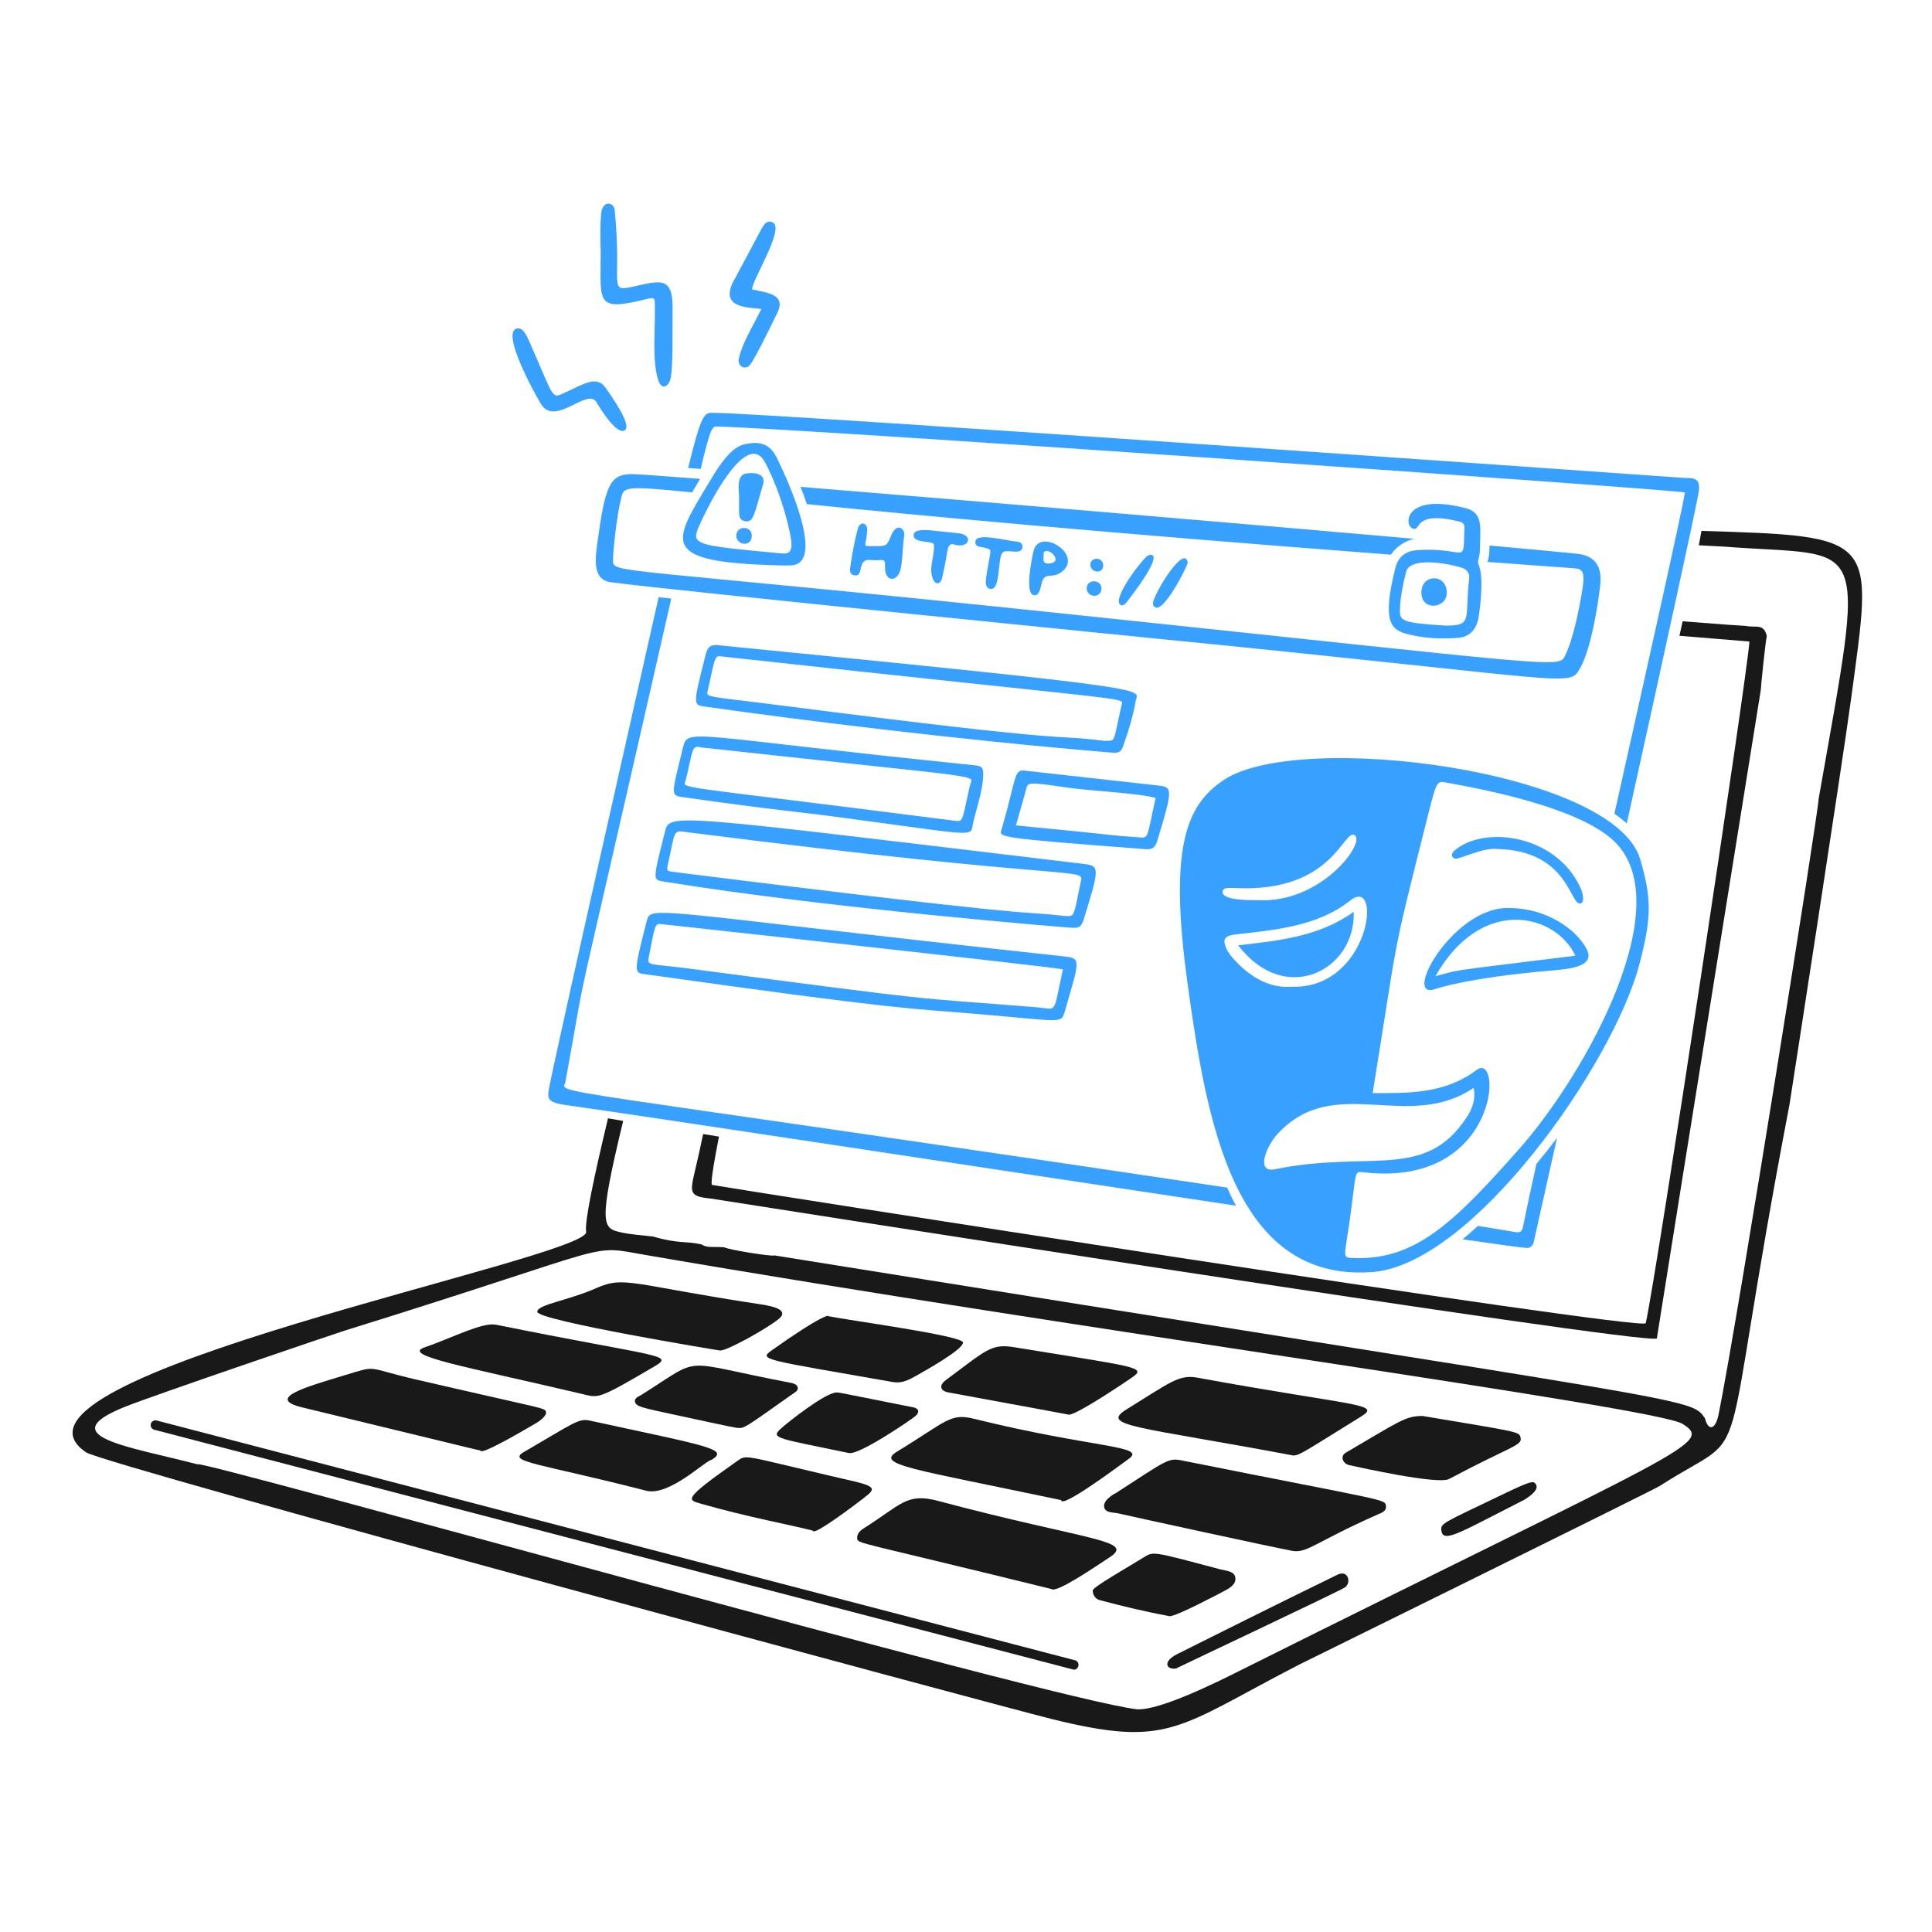<svg xmlns="http://www.w3.org/2000/svg" fill="none" viewBox="-0.5 -0.5 100 100" id="Spoof-Website--Streamline-Brooklyn.svg" height="100" width="100"><desc>Spoof Website Streamline Illustration: https://streamlinehq.com</desc><g id="spoof-website--security-crime-spoof-website"><g id="laptop"><path id="vector" fill="#191919" d="M42.786 28.846c0.013 0 0.028 0.003 0.041 0.005l-0.041 -0.005Z" stroke-width="1"></path><path id="vector_2" fill="#191919" d="M57.269 76.773c2.628 -1.701 2.702 -1.821 3.399 -1.681 10.604 2.122 10.53 1.983 10.569 2.365 0.028 0.277 -0.254 0.355 -0.443 0.439 -3.252 1.438 -3.644 2.021 -4.429 1.872 -1.269 -0.242 -8.083 -1.729 -8.991 -1.937 -0.268 -0.062 -0.704 -0.009 -0.728 -0.371 -0.024 -0.362 0.623 -0.695 0.623 -0.686Z" stroke-width="1"></path><path id="vector_3" fill="#191919" d="M53.912 81.745c-10.078 -2.484 -10.013 -2.333 -10.044 -2.614 -0.025 -0.225 0.132 -0.395 0.339 -0.525 1.939 -1.223 2.212 -1.855 3.848 -1.419 7.727 2.06 10.249 2.024 8.873 2.923 -0.719 0.469 -2.768 1.882 -3.015 1.635Z" stroke-width="1"></path><path id="vector_4" fill="#191919" d="M66.436 74.836c-8.058 -1.515 -10.044 -1.512 -8.621 -2.39 2.227 -1.376 2.701 -1.815 3.658 -1.639 8.173 1.5 9.576 1.334 8.465 2.02 -2.915 1.801 -3.167 2.007 -3.502 2.009Z" stroke-width="1"></path><path id="vector_5" fill="#191919" d="M54.425 77.145c-7.771 -1.636 -9.621 -1.827 -8.491 -2.513 2.54 -1.541 2.731 -2.005 3.966 -1.699 6.182 1.53 8.983 1.386 8.03 2.072 -0.365 0.263 -3.506 2.62 -3.506 2.14Z" stroke-width="1"></path><path id="vector_6" fill="#191919" d="M24.366 74.577c-0.468 -0.1 -0.003 0.005 -9.23 -2.232 -1.904 -0.462 0.217 -1.061 2.103 -1.632 1.885 -0.572 1.105 -0.433 3.763 0.183 6.775 1.569 6.688 1.46 6.757 1.683 0.062 0.198 -0.366 0.499 -0.496 0.574 -0.435 0.249 -2.895 1.718 -2.897 1.425l0 -0Z" stroke-width="1"></path><path id="vector_7" fill="#191919" d="M27.308 67.398c0 -0.377 1.608 -0.582 3.051 -1.223 1.48 -0.657 1.826 -0.176 8.525 0.839 0.706 0.107 1.47 0.307 0.917 0.76 -0.593 0.485 -2.677 1.652 -3.03 1.628 0.01 0.01 -9.463 -1.549 -9.463 -2.004Z" stroke-width="1"></path><path id="vector_8" fill="#191919" d="M29.644 71.655c-6.103 -1.436 -9.392 -1.994 -8.161 -2.418 1.421 -0.489 2.985 -1.313 3.698 -1.169 8.312 1.681 9.247 1.535 8.225 2.137 -3.013 1.774 -2.917 1.649 -3.763 1.449Z" stroke-width="1"></path><path id="vector_9" fill="#191919" d="M32.939 76.657c-5.571 -1.43 -7.214 -1.483 -6.325 -1.999 2.569 -1.493 2.83 -1.755 3.405 -1.63 6.223 1.35 7.201 1.471 6.321 2.03 -0.293 0 -2.192 1.91 -3.401 1.6v-0Z" stroke-width="1"></path><path id="vector_10" fill="#191919" d="M54.828 72.724c-0.669 -0.122 -0.008 -0.009 -6.237 -1.152 -0.428 -0.079 -0.503 -0.365 -0.139 -0.635 2.105 -1.558 2.333 -1.903 3.545 -1.705 6.266 1.026 6.889 1.019 6.11 1.557 -0.349 0.242 -2.854 1.934 -3.28 1.934Z" stroke-width="1"></path><path id="vector_11" fill="#191919" d="M42.362 67.623c0.98 0.207 6.921 1.001 6.979 1.358 0.059 0.357 -2.105 1.548 -2.409 1.722 -0.38 0.216 -0.751 0.413 -1.216 0.332 -6.696 -1.175 -6.966 -1.148 -6.275 -1.638 2.624 -1.862 2.976 -1.83 2.921 -1.774v-0Z" stroke-width="1"></path><path id="vector_12" fill="#191919" d="M41.583 78.729c-1.021 -0.273 -3.364 -0.697 -5.86 -1.413 -0.664 -0.191 -0.831 -0.25 1.932 -2.192 0.496 -0.348 0.283 -0.295 4.798 0.76 1.914 0.447 2.54 0.513 1.968 0.983 -0.532 0.436 -2.839 2.166 -2.839 1.862l0 -0Z" stroke-width="1"></path><path id="vector_13" fill="#191919" d="M73.137 72.791c5.039 0.846 5.004 0.805 5.07 1.132 0.082 0.407 -0.503 0.426 -3.705 2.13 -0.567 0.301 -4.547 -0.581 -5.174 -0.72 -0.302 -0.067 -0.502 -0.45 -0.158 -0.65 2.698 -1.57 3.049 -1.898 3.967 -1.892Z" stroke-width="1"></path><path id="vector_14" fill="#191919" d="M34.436 72.732c-1.701 -0.369 -2.014 -0.418 -2.069 -0.683 -0.04 -0.193 0.195 -0.265 0.345 -0.359 3.264 -2.05 1.801 -1.742 7.662 -0.627 0.175 0.033 0.398 0.084 0.421 0.274 0.019 0.157 -0.185 0.254 -0.316 0.347 -2.385 1.69 -2.464 1.755 -2.764 1.724 -0.02 0.02 -0.343 -0.039 -3.279 -0.677Z" stroke-width="1"></path><path id="vector_15" fill="#191919" d="M56.435 82.327c-0.199 -0.053 -0.335 -0.207 -0.367 -0.411 -0.03 -0.187 -0.1 -0.17 2.59 -1.782 0.568 -0.34 0.369 -0.37 4 0.594 0.299 0.08 0.757 0.08 0.787 0.461 0.027 0.355 -0.363 0.547 -0.661 0.704 -0.254 0.135 -2.369 1.252 -2.739 1.263 -1.217 -0.226 -2.417 -0.513 -3.609 -0.83v0Z" stroke-width="1"></path><path id="vector_16" fill="#191919" d="M42.803 71.575c0.169 0.004 0.007 -0.02 3.983 0.772 0.251 0.05 0.37 0.247 0.035 0.497 -0.437 0.326 -2.871 1.972 -3.387 1.864 -3.671 -0.766 -4.064 -0.755 -3.541 -1.241 0.387 -0.36 2.355 -1.905 2.91 -1.891l0 0Z" stroke-width="1"></path><path id="vector_17" fill="#191919" d="M60.372 85.86c-0.498 0.077 -0.733 -0.348 0.079 -0.754 5.863 -2.932 7.017 -3.483 8.278 -4.101 0.546 -0.267 0.728 0.395 0.396 0.653 -0.199 0.156 -8.759 4.192 -8.754 4.202l0 0Z" stroke-width="1"></path><path id="vector_18" fill="#191919" d="M78.413 77.119c-3.358 1.705 -4.207 2.275 -4.306 1.612 -0.059 -0.392 0.049 -0.381 3.274 -1.93 1.404 -0.675 1.479 -0.638 1.593 -0.506 0.301 0.348 -0.572 0.813 -0.561 0.824Z" stroke-width="1"></path><path id="vector_19" fill="#191919" d="M87.568 26.98c-0.041 0.232 -0.087 0.48 -0.138 0.744l1.269 0.066c7.54 0.593 7.408 -1.005 4.932 13.064 0.042 0.325 -4.156 26.785 -5.178 31.863 -0.158 0.786 -0.534 0.883 -0.707 0.187 -0.787 -1.091 0.116 -0.657 -48.155 -8.423 -0.156 0.071 -2.468 -0.313 -2.599 -0.422 -0.642 -0.047 -0.88 0.048 -1.181 -0.148 -0.776 -0.182 -1.229 -0.027 -2.494 -0.406 -0.56 -0.068 -1.128 -0.098 -1.677 -0.219 -0.958 -0.212 -1.195 -0.351 0.115 -5.767l-0.785 -0.134c-0.733 3.064 -1.22 5.368 -1.131 5.869 0.244 1.373 -31.65 7.508 -25.885 11.418 0.947 0.643 47.153 13.102 49.943 13.794 6.13 1.522 6.505 0.468 12.831 -2.798 0.009 -0.01 18.331 -9.03 18.681 -9.256 5.079 -3.273 2.822 0.577 6.714 -19.733 0.002 -0.01 2.726 -17.56 3.197 -21.067 1.117 -8.333 1.457 -8.357 -7.753 -8.633Zm-23.944 59.019c-1.062 0.531 -4.076 2.04 -5.267 1.974 -4.207 -0.455 -49.037 -13.085 -48.63 -12.678 -3.57 -0.933 -7.595 -1.45 -3.727 -2.992 1.507 -0.601 10.744 -3.746 11.38 -3.943 14.468 -4.492 12.43 -4.439 15.548 -3.901 22.35 3.857 52.3 7.882 53.661 8.74 1.623 1.023 0.225 1.223 -22.966 12.8Z" stroke-width="1"></path><path id="vector_20" fill="#191919" d="M90.951 32.437c-0.146 -0.685 -0.552 -0.435 -1.085 -0.537 -0.039 0.004 -1.255 -0.086 -3.272 -0.241l-0.168 0.748 3.625 0.299c-0.127 1.864 -4.789 32.671 -5.367 35.281 -0.1 0.452 -48.171 -7.103 -48.319 -7.154 -0.102 0.01 0.041 -0.924 0.348 -2.504l-0.819 -0.131c-0.173 0.813 -0.273 1.279 -0.28 1.287 -0.381 1.711 -0.608 1.925 0.687 2.054 0.01 0.001 48.423 7.625 48.957 7.239 -0.007 -0.001 1.786 -11.193 5.382 -33.575 -0.01 -0.062 0.257 -2.677 0.311 -2.767Z" stroke-width="1"></path><path id="vector_21" fill="#191919" d="m55.078 85.922 -47.595 -12.419c-0.132 -0.035 -0.211 -0.17 -0.177 -0.302 0.035 -0.132 0.17 -0.21 0.302 -0.177l47.532 12.411c0.279 0.073 0.226 0.487 -0.062 0.487v-0Z" stroke-width="1"></path></g><g id="details"><path id="vector_22" fill="#38a1ff" d="M30.66 10.331c0.174 -0.46 0.621 -0.322 0.657 0.045 0.386 3.903 -0.363 4.253 0.941 3.964 1.422 -0.314 2.104 -0.588 2.056 1.258 -0.019 0.751 0.053 3.209 -0.147 3.63 -0.198 0.417 -0.464 0.313 -0.572 0.018 -0.345 -0.946 -0.186 -2.469 -0.198 -3.769 -0.005 -0.529 0.051 -0.619 -0.454 -0.493 -2.653 0.66 -2.35 0.179 -2.35 -2.475 -0.01 0 -0.056 -1.856 0.066 -2.178l0.001 -0Z" stroke-width="1"></path><path id="vector_23" fill="#38a1ff" d="M38.903 15.503c-0.321 -0.114 -2.099 0.074 -1.518 -1.28 0.098 -0.227 0.002 0 1.461 -2.751 0.163 -0.307 0.314 -0.599 0.635 -0.466 0.696 0.289 -1.124 3.092 -1.048 3.475 0.75 0.169 1.762 0.243 1.312 1.188 -0.098 0.204 -1.164 2.411 -1.418 2.709 -0.283 0.331 -0.659 0.039 -0.591 -0.288 0.161 -0.778 0.667 -1.592 1.168 -2.587l-0 -0Z" stroke-width="1"></path><path id="vector_24" fill="#38a1ff" d="M27.498 20.407c-0.383 -0.636 -2.023 -3.637 -1.278 -3.895 0.386 -0.134 0.603 0.498 0.8 0.947 1.195 2.722 1.025 2.677 1.717 2.365 0.944 -0.426 1.647 -0.921 2.103 -0.259 0.271 0.395 1.395 1.935 1 2.206 -0.396 0.27 -1.23 -1.044 -1.464 -1.448 -0.463 -0.798 -2.146 1.298 -2.877 0.085h-0Z" stroke-width="1"></path></g><g id="window"><path id="vector_25" fill="#38a1ff" d="M54.909 47.518c-0.01 0 -12.341 -0.972 -21.049 -2.387 -0.585 -0.095 -0.578 -0.054 0.054 -2.566 0.252 -1.004 0.078 -0.927 21.697 1.654 0.813 0.097 0.803 0.218 -0.01 2.844 -0.133 0.428 -0.248 0.487 -0.693 0.456Zm-0.344 -0.609c0.58 0.018 0.472 0.147 0.871 -1.741 0.176 -0.831 0.343 0.049 -20.615 -2.625 -0.468 -0.06 -0.401 0.135 -0.734 1.618 -0.097 0.43 -0.093 0.424 0.337 0.478 20.109 2.525 17.707 1.972 20.141 2.27Z" stroke-width="1"></path><path id="vector_26" fill="#38a1ff" d="M36.604 32.889c23.482 2.318 21.782 2.256 21.677 2.895 -0.131 0.789 -0.373 1.55 -0.635 2.303 -0.126 0.363 -0.242 0.399 -0.644 0.365 -8.166 -0.679 -16.475 -1.733 -20.967 -2.373 -0.668 -0.095 -0.684 -0.03 -0.02 -2.656 0.115 -0.454 0.242 -0.539 0.589 -0.535Zm20.073 4.959c0.596 -0.031 0.406 0.191 0.879 -1.866 0.095 -0.413 0.893 -0.129 -20.619 -2.495 -0.448 -0.05 -0.383 -0.162 -0.786 1.679 -0.103 0.472 -0.38 0.312 4.083 0.886 15.766 2.027 13.469 1.417 16.442 1.796Z" stroke-width="1"></path><path id="vector_27" fill="#38a1ff" d="M54.576 49.004c0.895 0.098 0.818 0.16 0.041 2.835 -0.192 0.66 -0.086 0.525 -4.415 0.155 -3.845 -0.328 -3.748 -0.167 -17.326 -2.07 -0.561 -0.079 -0.587 -0.066 0.093 -2.734 0.224 -0.879 0.046 -0.528 21.607 1.814Zm-0.059 0.673c-0.168 -0.102 -22.418 -2.521 -20.792 -2.345 -0.307 -0.033 -0.31 -0.037 -0.633 1.657 -0.101 0.532 -0.106 0.357 2.224 0.664 13.305 1.75 11.032 1.44 17.752 1.975 1.225 0.098 0.906 0.467 1.449 -1.95Z" stroke-width="1"></path><path id="vector_28" fill="#38a1ff" d="M50.391 39.661c-0.029 0.857 -0.439 1.933 -0.552 2.59 -0.097 0.565 -0.029 0.474 -6.638 -0.416 -2.654 -0.357 -3.276 -0.356 -8.348 -1.073 -0.654 -0.093 -0.606 -0.1 -0.011 -2.534 0.266 -1.089 0.039 -0.656 15.069 0.879 0.425 0.044 0.495 0.117 0.48 0.556v-0.001Zm-14.605 -1.475c-0.508 -0.162 -0.426 0.228 -0.79 1.686 -0.124 0.495 -1.165 0.174 13.954 2.114 0.421 0.054 0.345 -0.038 0.755 -1.84 0.135 -0.59 1.386 -0.276 -13.919 -1.96Z" stroke-width="1"></path><path id="vector_29" fill="#38a1ff" d="M58.768 43.451c-7.95 -0.604 -7.545 -0.613 -7.42 -1.043 0.76 -2.62 0.626 -3.086 1.17 -3.022 0.01 0.001 6.902 0.77 6.912 0.771 0.776 0.079 0.781 0.183 -0.021 2.835 -0.121 0.399 -0.268 0.488 -0.641 0.459Zm-6.685 -1.229c6.448 0.624 4.378 0.477 6.455 0.625 0.427 0.03 0.335 -0.076 0.778 -2.045 -0.934 -0.261 -3.402 -0.36 -4.658 -0.547 -1.884 -0.28 -1.952 -0.258 -2.032 0.045 -0.162 0.618 -0.345 1.231 -0.543 1.922Z" stroke-width="1"></path><path id="vector_30" fill="#38a1ff" d="M79.022 59.752c-0.338 1.543 -0.581 2.681 -0.691 3.243 -0.077 0.394 -0.304 0.291 -0.701 0.224 -0.454 -0.076 -1.002 -0.166 -1.631 -0.266 -0.267 0.245 -0.533 0.477 -0.794 0.695 1.977 0.286 3.174 0.448 3.255 0.436 0.199 0.048 0.339 -0.065 0.413 -0.239 0.005 -0.012 0.486 -2.16 1.216 -5.442 -0.349 0.462 -0.706 0.913 -1.068 1.349h0Z" stroke-width="1"></path><path id="vector_31" fill="#38a1ff" d="M28.769 55.484c1.411 -7.723 -0.194 -0.045 5.476 -25.002l-0.655 -0.07c-0.796 3.556 -5.559 24.599 -5.694 25.545 -0.057 0.397 -0.037 0.611 0.879 0.739 3.795 0.528 21.498 3.227 34.699 5.211 -0.16 -0.297 -0.313 -0.609 -0.458 -0.936 -36.591 -5.469 -34.377 -4.774 -34.247 -5.487Z" stroke-width="1"></path><path id="vector_32" fill="#38a1ff" d="M86.522 24.227c-0.01 0 -47.576 -3.376 -50.12 -3.359 -0.434 0.003 -0.582 -0.032 -1.284 2.855l0.65 0.049c0.526 -2.219 0.604 -2.201 0.861 -2.194 4.52 0.111 49.727 3.277 50.082 3.411 -0.136 0.894 -1.82 8.452 -3.649 16.628 0.231 0.162 0.444 0.33 0.639 0.505 1.799 -8.145 3.468 -15.766 3.711 -17.078 0.175 -0.949 -0.388 -0.769 -0.89 -0.816Z" stroke-width="1"></path></g><g id="box"><path id="vector_33" fill="#38a1ff" d="M44.811 27.766c0.59 0 0.588 -0.003 0.824 -0.566 0.289 -0.689 0.724 -0.323 0.668 0.012 -0.081 0.484 -0.09 1.432 -0.201 1.8 -0.202 0.67 -0.822 0.561 -0.792 -0.152 0.024 -0.56 -0.132 -0.306 -0.734 -0.374 -0.773 -0.087 -0.315 0.894 -0.861 0.791 -0.279 -0.053 -0.218 -0.324 -0.191 -0.519 0.091 -0.633 0.209 -1.26 0.373 -1.879 0.117 -0.442 0.513 -0.314 0.491 0.068 -0.052 0.913 -0.345 0.819 0.422 0.819Z" stroke-width="1"></path><path id="vector_34" fill="#38a1ff" d="M47.589 26.942c1.602 0.167 1.611 0.162 1.721 0.198 0.466 0.15 0.341 0.574 -0.091 0.59 -0.315 0.012 -0.428 -0.132 -0.551 -0.022 -0.162 0.146 -0.076 0.244 -0.402 1.7 -0.078 0.346 -0.362 0.418 -0.504 -0.009 -0.151 -0.454 0.017 -0.892 0.062 -1.335 0.046 -0.456 0.069 -0.461 -0.379 -0.516 -0.234 -0.028 -0.637 -0.075 -0.654 -0.311 -0.025 -0.338 0.477 -0.306 0.798 -0.296v0Z" stroke-width="1"></path><path id="vector_35" fill="#38a1ff" d="M52.992 28.037c0.295 -1.307 2.694 0.223 1.41 1.101 -0.529 0.362 -0.857 -0.139 -1.022 0.694 -0.05 0.253 -0.135 0.515 -0.37 0.474 -0.47 -0.081 -0.123 -1.804 -0.018 -2.27Zm0.524 0.289c-0.031 0.231 0.028 0.36 0.265 0.342 0.736 -0.056 0.142 -0.698 -0.137 -0.649 -0.202 0.036 -0.1 0.217 -0.129 0.307Z" stroke-width="1"></path><path id="vector_36" fill="#38a1ff" d="M52.154 27.539c0.155 0.014 0.274 0.097 0.271 0.258 -0.009 0.484 -0.811 0.094 -1.021 0.297 -0.287 0.276 -0.096 1.965 -0.632 1.886 -0.392 -0.057 -0.244 -0.499 -0.043 -1.672 0.063 -0.369 0.067 -0.368 -0.274 -0.459 -0.204 -0.055 -0.52 -0.023 -0.463 -0.348 0.075 -0.433 1.598 -0.014 2.162 0.038Z" stroke-width="1"></path><path id="vector_37" fill="#38a1ff" d="M60.981 28.632c-0.135 0.41 -1.256 2.56 -1.684 2.303 -0.219 -0.132 -0.087 -0.354 -0.022 -0.516 0.312 -0.773 1.566 -2.686 1.706 -1.787Z" stroke-width="1"></path><path id="vector_38" fill="#38a1ff" d="M57.55 30.833c-0.599 -0.17 0.897 -2.188 1.342 -2.565 0.063 -0.053 1.138 -0.469 -1.054 2.376 -0.072 0.093 -0.152 0.193 -0.289 0.19Z" stroke-width="1"></path><path id="vector_39" fill="#38a1ff" d="M56.51 29.982c-0.031 0.518 -0.771 0.449 -0.761 -0.043 0.009 -0.492 0.792 -0.46 0.761 0.043Z" stroke-width="1"></path><path id="vector_40" fill="#38a1ff" d="M56.603 28.774c-0.022 0.452 -0.621 0.371 -0.663 -0.005 -0.048 -0.426 0.638 -0.505 0.663 0.005Z" stroke-width="1"></path><path id="vector_41" fill="#38a1ff" d="M41.26 25.595c5.783 0.582 15.118 1.463 30.234 2.615 0.247 -0.378 0.708 -0.72 1.211 -0.821 -9.077 -0.799 -22.863 -1.964 -31.77 -2.688 0.121 0.299 0.23 0.596 0.326 0.894h-0Z" stroke-width="1"></path><path id="vector_42" fill="#38a1ff" d="M81.136 28.164c-0.87 -0.091 -2.456 -0.239 -4.539 -0.427 -0.005 0.804 -0.124 0.774 -0.095 0.85l4.247 0.31c0.575 0.041 0.83 -0.004 0.658 1.09 -0.145 0.921 -0.477 2.63 -0.906 3.459 -0.336 0.648 -0.048 0.535 -25.529 -2.143 -23.775 -2.498 -23.741 -2.09 -23.741 -2.796 0 -0.534 0.187 -2.287 0.424 -3.244 0.138 -0.554 0.16 -0.631 3.668 -0.277 0.12 -0.207 0.405 -0.683 0.415 -0.699 -1.937 -0.151 -3.186 -0.241 -3.456 -0.246 -1.233 -0.023 -1.456 0.543 -1.882 3.704 -0.124 0.914 -0.139 1.773 0.706 1.89 2.749 0.383 29.668 3.059 27.948 2.89 22.187 2.185 21.639 2.579 22.231 1.561 0.553 -0.949 0.926 -3.231 1.044 -4.324 0.104 -0.967 -0.293 -1.505 -1.194 -1.599h0Z" stroke-width="1"></path></g><g id="lock"><path id="vector_43" fill="#38a1ff" d="M76.119 27.365c-0.033 0.363 0.02 0.716 -0.09 1.055 -0.039 0.119 -0.028 0.241 0.021 0.356 0.286 0.688 0.01 2.613 -0.048 2.827 -0.15 0.555 -0.476 0.871 -1.054 0.913 -0.886 0.065 -1.769 0.028 -2.632 -0.204 -0.81 -0.218 -1.294 -0.608 -0.596 -3.4 0.144 -0.578 0.513 -0.887 1.102 -0.932 2.609 -0.199 2.41 0.902 2.477 -1.153 0.005 -0.154 -0.055 -0.279 -0.212 -0.318 -2.546 -0.637 -1.979 0.574 -2.489 0.338 -0.434 -0.2 -0.384 -1.843 2.741 -1.052 0.871 0.221 0.78 0.899 0.78 1.569l0 0Zm-1.797 4.516c1.434 0 0.98 -0.315 1.223 -2.446 0.028 -0.248 -0.101 -0.46 -0.381 -0.548 -0.814 -0.255 -2.691 -0.562 -2.885 0.213 -0.16 0.638 -0.295 1.282 -0.318 1.939 -0.022 0.6 0.08 0.699 2.362 0.842h0Z" stroke-width="1"></path><path id="vector_44" fill="#38a1ff" d="M74.387 30.166c0.017 0.831 -1.298 0.991 -1.317 0.018 -0.019 -0.973 1.296 -1.023 1.317 -0.018Z" stroke-width="1"></path></g><g id="alert sign"><path id="vector_45" fill="#38a1ff" d="M39.801 28.763c-6.169 -0.159 -5.51 -1.124 -3.671 -4.176 0.368 -0.611 1.08 -1.891 1.866 -2.081 0.858 -0.207 1.362 -0.011 1.707 0.682 0.753 1.514 2.45 5.463 0.773 5.572 -0.224 0.014 -0.449 0.009 -0.674 0.003Zm0.666 -1.102c-0.002 -0.472 -0.487 -2.563 -1.366 -4.224 -0.864 -1.633 -2.651 1.6 -3.372 3.191 -0.491 1.082 -0.406 1.084 4.244 1.519 0.376 0.035 0.496 -0.111 0.495 -0.486Z" stroke-width="1"></path><path id="vector_46" fill="#38a1ff" d="M37.757 25.293c0.027 -0.156 -0.209 -1.191 0.344 -1.281 0.553 -0.09 1.039 0.059 0.898 0.546 -0.48 1.665 -0.515 1.993 -0.93 1.919 -0.38 -0.068 -0.312 -0.333 -0.312 -1.185Z" stroke-width="1"></path><path id="vector_47" fill="#38a1ff" d="M38.412 27.254c-0.023 0.587 -0.816 0.46 -0.802 -0.038 0.015 -0.529 0.824 -0.522 0.802 0.038Z" stroke-width="1"></path></g><g id="mask"><path id="vector_48" fill="#38a1ff" d="M62.846 39.868c3.89 -2.597 20.213 -0.496 21.554 4.114 0.583 2.003 0.603 2.991 -0.055 5.464 -1.379 5.18 -8.626 15.523 -13.835 15.897 -7.143 0.513 -8.55 -7.779 -9.534 -14.872 -0.984 -7.093 -0.099 -9.289 1.87 -10.603v-0.001Zm7.703 16.211c1.846 0 3.719 0.049 5.377 -1.196 1.37 -1.029 1.178 6.096 -5.819 5.297 -0.548 -0.062 -0.38 -0.115 -0.741 2.453 -0.283 2.015 -0.42 1.956 0.194 1.981 3.244 0.132 5.272 -1.929 8.545 -5.613 3.486 -3.924 8.485 -12.923 4.8 -16.089 -1.9 -1.633 -6.423 -2.53 -8.64 -2.921 -0.382 -0.067 -0.422 -0.012 -0.86 1.731 -1.941 7.717 -1.462 5.741 -2.856 14.359v-0.001Zm5.228 -0.271c-3.442 2.315 -7.207 -0.795 -10.142 2.376 -0.61 0.659 -1.147 2.041 -0.147 1.836 4.901 -1.003 7.765 0.614 9.927 -2.688 0.281 -0.429 0.483 -0.918 0.361 -1.524Zm-9.461 -5.236c4.115 0.173 4.769 -5.814 3.071 -4.461 -1.698 1.352 -3.94 1.524 -5.94 1.756 -0.585 0.068 -0.691 0.256 -0.448 0.783 0.136 0.294 1.496 2.072 3.317 1.923Zm-1.699 -4.479c3.283 0.169 5.584 -2.99 5.003 -3.363 -0.581 -0.372 -1.105 2.987 -6.182 2.735 -0.459 -0.023 -0.617 0.003 -0.652 0.165 -0.104 0.482 1.42 0.467 1.831 0.463Z" stroke-width="1"></path><path id="vector_49" fill="#38a1ff" d="M77.733 46.503c1.794 0.027 3.344 1.07 3.891 2.12 0.445 0.854 -0.72 1.018 -1.679 1.099 -4.69 0.395 -6.209 0.995 -6.29 1.011 -1.502 0.299 1.213 -4.451 4.078 -4.23Zm-3.933 3.521c1.433 -0.356 -0.024 -0.163 7.242 -1.057 -1.022 -2.17 -4.846 -3.146 -7.242 1.057Z" stroke-width="1"></path><path id="vector_50" fill="#38a1ff" d="M76.967 43.444c-0.609 -0.049 -1.189 0.235 -2.005 0.484 -0.257 0.079 -0.443 -0.162 -0.189 -0.39 1.466 -1.311 5.222 -0.902 6.527 1.9 0.101 0.217 0.247 0.729 0.031 0.817 -0.571 0.233 -0.576 -2.74 -4.363 -2.812Z" stroke-width="1"></path><path id="vector_51" fill="#38a1ff" d="M69.567 46.694c0.122 3 -3.534 4.939 -5.977 1.736 2.105 -0.244 4.191 -0.448 5.977 -1.736Z" stroke-width="1"></path></g></g></svg>